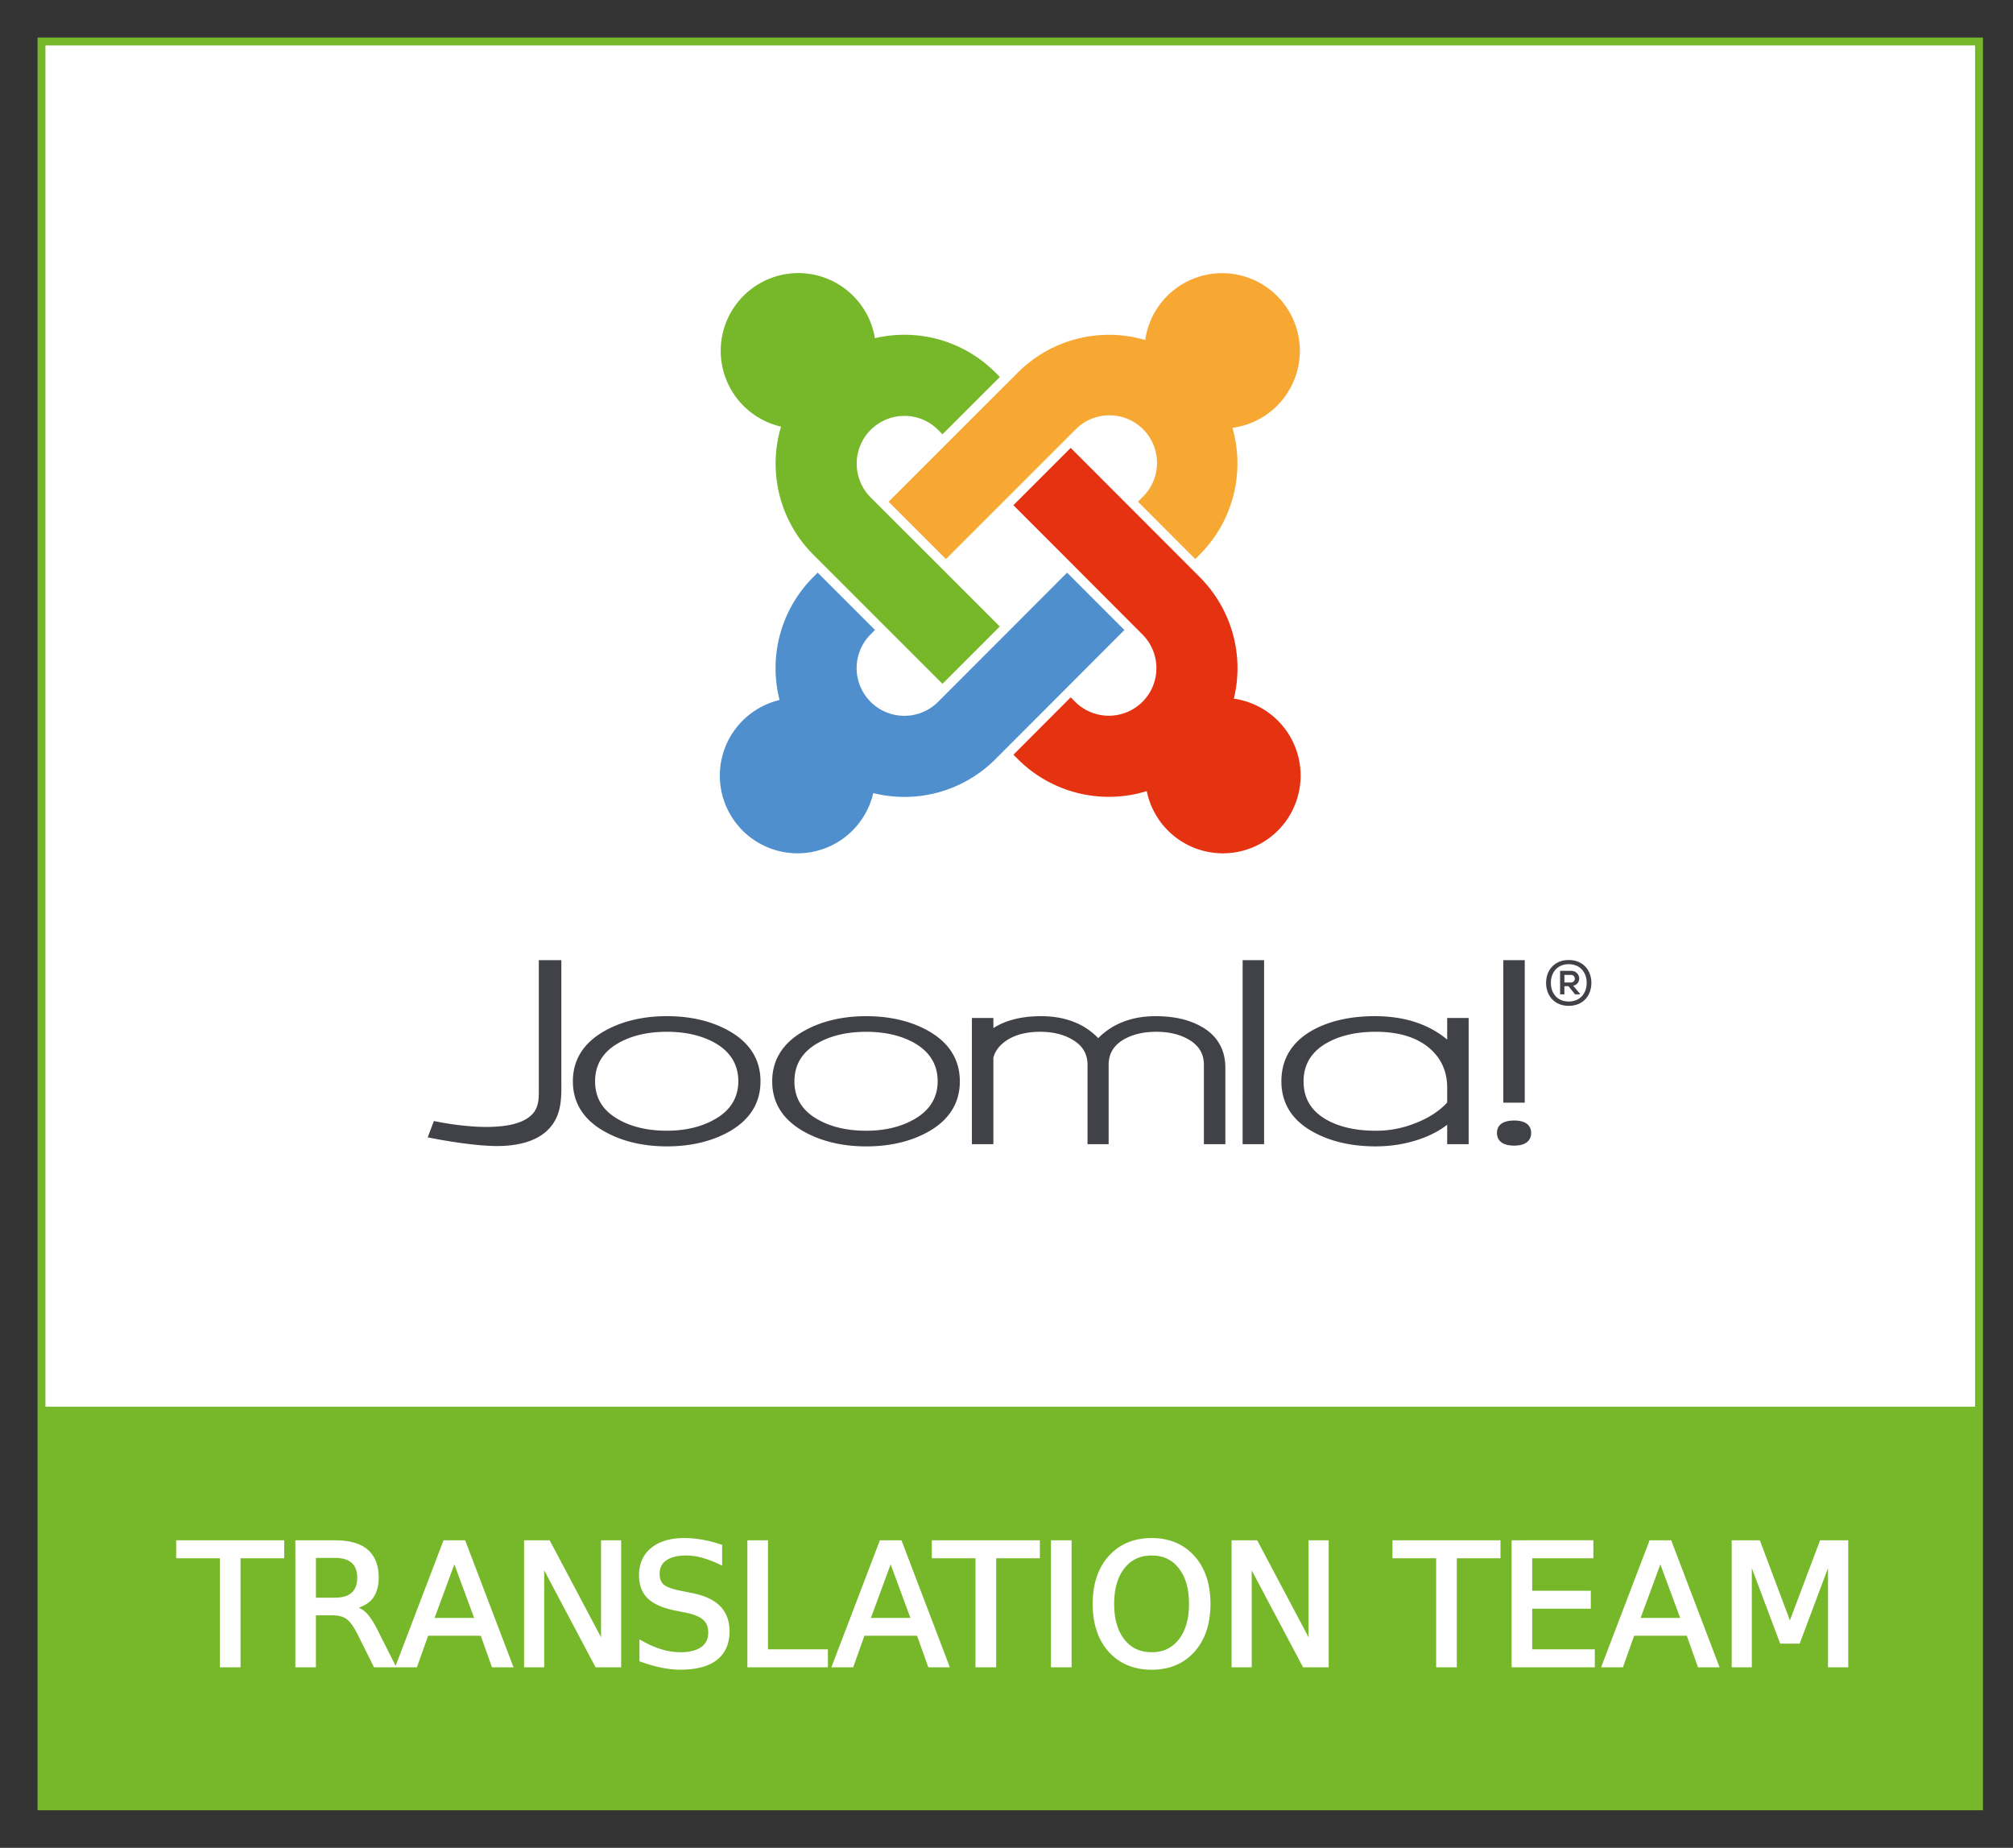 <?xml version="1.0" encoding="UTF-8" standalone="no"?>
<svg
		version="1.1"
		id="svg1774"
		sodipodi:docname="joomla-translation-team.svg"
		width="134"
		height="123"
		viewBox="0 0 134 123"
		inkscape:version="1.1 (c68e22c387, 2021-05-23)"
		xmlns:inkscape="http://www.inkscape.org/namespaces/inkscape"
		xmlns:sodipodi="http://sodipodi.sourceforge.net/DTD/sodipodi-0.dtd"
		xmlns="http://www.w3.org/2000/svg"
		xmlns:svg="http://www.w3.org/2000/svg">
  <rect x="0" y="0" width="134" height="123" fill="#333333" stroke="none"/>
  <defs
		id="defs1778" />
  <sodipodi:namedview
		id="namedview1776"
		pagecolor="#ffffff"
		bordercolor="#666666"
		borderopacity="1.0"
		inkscape:pageshadow="2"
		inkscape:pageopacity="0.0"
		inkscape:pagecheckerboard="0"
		showgrid="false"
		lock-margins="false"
		fit-margin-top="2.5"
		fit-margin-left="2.5"
		fit-margin-right="2.5"
		fit-margin-bottom="3"
		inkscape:zoom="3.1958436"
		inkscape:cx="55.071531"
		inkscape:cy="1.4080789"
		inkscape:window-width="1866"
		inkscape:window-height="1048"
		inkscape:window-x="54"
		inkscape:window-y="0"
		inkscape:window-maximized="1"
		inkscape:current-layer="svg1774" />
  <path
		style="fill:#76b82a;stroke-width:0.995"
		d="m 2.5,2.5 v 118 H 132 V 2.5 Z"
		id="path1758" />
  <path
		style="fill:#ffffff;stroke-width:0.995"
		d="M 3.024,3.024 H 131.477 V 93.636 H 3.024 Z"
		id="path1760" />
  <path
		style="fill:#414248;stroke-width:0.995"
		d="m 35.868,63.912 v 8.455 c 0,0.747 0.043,1.445 -0.622,1.971 -0.632,0.502 -1.684,0.67 -2.81,0.677 -1.728,0.009 -3.553,-0.396 -3.553,-0.396 l -0.41,1.089 c 0,0 2.559,0.535 4.421,0.576 1.577,0.034 2.927,-0.327 3.698,-1.2 0.621,-0.713 0.799,-1.51 0.776,-2.887 v -8.286 h -1.5 m 11.707,10.598 c -0.882,0.503 -1.953,0.757 -3.181,0.757 -1.257,0 -2.338,-0.249 -3.208,-0.74 -1.058,-0.593 -1.572,-1.429 -1.572,-2.553 0,-1.109 0.529,-1.968 1.572,-2.552 0.87,-0.492 1.951,-0.741 3.208,-0.741 1.246,0 2.322,0.249 3.198,0.741 1.033,0.589 1.556,1.447 1.556,2.552 0,1.093 -0.528,1.947 -1.573,2.537 m 0.881,-5.93 c -1.144,-0.625 -2.511,-0.94 -4.063,-0.94 -1.542,0 -2.91,0.315 -4.063,0.939 -1.456,0.792 -2.195,1.936 -2.195,3.399 0,1.463 0.738,2.603 2.195,3.39 1.154,0.624 2.519,0.94 4.063,0.94 1.548,0 2.911,-0.313 4.054,-0.932 1.444,-0.786 2.178,-1.929 2.178,-3.398 0,-1.466 -0.73,-2.61 -2.169,-3.398 m 12.388,5.93 c -0.882,0.503 -1.952,0.757 -3.182,0.757 -1.257,0 -2.336,-0.249 -3.207,-0.74 -1.058,-0.593 -1.572,-1.429 -1.572,-2.553 0,-1.109 0.528,-1.968 1.572,-2.552 0.871,-0.492 1.951,-0.741 3.207,-0.741 1.247,0 2.322,0.249 3.199,0.741 1.033,0.589 1.557,1.447 1.557,2.552 0,1.093 -0.53,1.947 -1.574,2.537 m 0.882,-5.93 c -1.144,-0.625 -2.512,-0.94 -4.065,-0.94 -1.542,0 -2.908,0.315 -4.062,0.939 -1.456,0.792 -2.195,1.936 -2.195,3.399 0,1.463 0.739,2.603 2.195,3.39 1.154,0.624 2.52,0.94 4.062,0.94 1.548,0 2.912,-0.313 4.054,-0.932 1.445,-0.786 2.179,-1.929 2.179,-3.398 0,-1.467 -0.73,-2.61 -2.169,-3.398 m 18.306,-0.211 c -0.816,-0.484 -1.86,-0.729 -3.104,-0.729 -1.582,0 -2.865,0.498 -3.823,1.463 -0.925,-0.966 -2.203,-1.463 -3.81,-1.463 -1.297,0 -2.355,0.273 -3.168,0.793 v -0.674 h -1.429 v 8.401 h 1.429 v -5.749 c 0.096,-0.414 0.37,-0.795 0.811,-1.11 0.587,-0.412 1.36,-0.622 2.302,-0.622 0.832,0 1.548,0.172 2.127,0.51 0.691,0.394 1.028,0.949 1.028,1.692 v 5.279 h 1.405 v -5.279 c 0,-0.745 0.334,-1.302 1.023,-1.701 0.587,-0.332 1.31,-0.501 2.152,-0.501 0.84,0 1.562,0.172 2.144,0.51 0.687,0.394 1.022,0.949 1.022,1.692 v 5.279 h 1.429 v -5.083 c 0,-1.196 -0.517,-2.108 -1.536,-2.71 m 2.685,7.794 h 1.429 V 63.911 h -1.428 z m 17.353,-2.764 h 1.428 v -9.487 h -1.428 z M 86.775,71.973 c 0,-1.114 0.527,-1.975 1.569,-2.561 0.872,-0.485 1.958,-0.732 3.223,-0.732 1.565,0 2.788,0.382 3.639,1.137 0.749,0.665 1.129,1.532 1.129,2.575 V 73.388 c -0.6,0.662 -1.475,1.185 -2.604,1.55 a 6.938,6.943 0 0 1 -2.164,0.329 c -1.287,0 -2.376,-0.241 -3.232,-0.715 -1.049,-0.587 -1.56,-1.432 -1.56,-2.578 m 9.56,-4.213 v 1.439 c -1.224,-1.025 -2.837,-1.559 -4.815,-1.559 -1.601,0 -2.977,0.306 -4.089,0.906 -1.416,0.771 -2.132,1.926 -2.132,3.431 0,1.485 0.733,2.632 2.183,3.407 1.139,0.611 2.514,0.923 4.089,0.923 0.789,0 1.554,-0.095 2.27,-0.279 1.01,-0.261 1.843,-0.653 2.494,-1.161 v 1.294 h 1.429 v -8.402 h -1.429 m 4.456,6.829 c -0.995,0 -1.142,0.516 -1.142,0.822 0,0.317 0.148,0.847 1.142,0.847 0.986,0 1.134,-0.531 1.134,-0.846 0,-0.309 -0.148,-0.824 -1.134,-0.824 m 3.777,-9.693 c 0.355,0 0.351,0.505 -0.008,0.505 h -0.422 v -0.505 z m 0.146,0.719 c 0.597,-0.102 0.534,-0.991 -0.146,-0.991 h -0.717 v 1.567 h 0.287 v -0.545 h 0.273 l 0.435,0.545 h 0.316 v -0.059 L 104.715,65.608 Z m -1.477,-0.192 c 0,0.693 0.43,1.244 1.189,1.244 0.76,0 1.195,-0.552 1.195,-1.24 0,-0.694 -0.435,-1.244 -1.194,-1.244 -0.76,0 -1.19,0.551 -1.19,1.248 z m 2.696,0.008 c 0,0.826 -0.537,1.524 -1.507,1.524 -0.964,0 -1.507,-0.697 -1.507,-1.524 0,-0.831 0.543,-1.525 1.507,-1.525 0.969,0 1.508,0.694 1.508,1.525"
		id="path1762" />
  <path
		style="fill:#76b82a;stroke-width:0.995"
		d="m 54.883,37.665 -0.743,-0.743 a 8.562,8.568 0 0 1 -2.147,-8.524 5.173,5.176 0 0 1 1.145,-10.221 5.175,5.177 0 0 1 5.103,4.335 8.562,8.568 0 0 1 8.019,2.283 l 0.298,0.299 -3.818,3.815 -0.295,-0.297 a 3.172,3.174 0 0 0 -4.485,9.97e-4 3.178,3.18 0 0 0 -0.007,4.493 l 0.746,0.746 3.817,3.813 4.037,4.039 -3.813,3.817 -4.041,-4.038 z"
		id="path1764" />
  <path
		style="fill:#f7a833;stroke-width:0.995"
		d="m 59.152,33.398 4.04,-4.039 3.817,-3.815 0.746,-0.743 a 8.563,8.566 0 0 1 8.479,-2.166 5.173,5.176 0 0 1 10.295,0.715 5.173,5.177 0 0 1 -4.491,5.129 8.569,8.572 0 0 1 -2.176,8.436 l -0.296,0.299 -3.814,-3.819 0.294,-0.296 a 3.168,3.169 0 1 0 -4.48,-4.48 l -0.744,0.744 -3.817,3.816 -4.037,4.035 z"
		id="path1766" />
  <path
		style="fill:#e53312;stroke-width:0.995"
		d="m 76.336,52.66 a 8.563,8.567 0 0 1 -8.581,-2.13 l -0.293,-0.292 3.812,-3.819 0.293,0.294 a 3.174,3.176 0 0 0 4.487,0 3.168,3.169 0 0 0 -0.006,-4.482 l -0.746,-0.747 -3.814,-3.821 -4.03,-4.034 3.816,-3.815 4.027,4.032 3.813,3.817 0.749,0.753 a 8.562,8.565 0 0 1 2.27,8.09 5.171,5.173 0 0 1 -0.727,10.295 5.172,5.174 0 0 1 -5.07,-4.141"
		id="path1768" />
  <path
		style="fill:#4f8fcd;stroke-width:0.995"
		d="m 74.848,41.937 -4.025,4.032 -3.814,3.819 -0.748,0.748 a 8.561,8.567 0 0 1 -8.131,2.255 5.173,5.176 0 0 1 -10.213,-1.16 5.173,5.177 0 0 1 3.978,-5.035 8.562,8.565 0 0 1 2.243,-8.184 l 0.291,-0.293 3.817,3.816 -0.293,0.294 a 3.17,3.172 0 0 0 0,4.487 3.177,3.179 0 0 0 4.491,0.005 l 0.746,-0.748 3.815,-3.817 4.029,-4.037 z"
		id="path1770" />
  <path
		style="fill:#ffffff;stroke-width:0.995"
		d="m 45.544,102.38 c -0.915,0 -1.652,0.215 -2.194,0.656 h -0.002 c -0.537,0.44 -0.811,1.058 -0.811,1.814 0,0.651 0.197,1.183 0.595,1.561 0.397,0.378 1.02,0.64 1.86,0.806 l 0.673,0.133 c 0.55,0.111 0.933,0.278 1.149,0.478 0.22,0.2 0.33,0.471 0.33,0.846 0,0.428 -0.148,0.732 -0.461,0.959 -0.312,0.226 -0.772,0.347 -1.388,0.347 a 4.337,4.34 0 0 1 -1.236,-0.186 6.348,6.352 0 0 1 -1.294,-0.56 l -0.197,-0.11 v 1.459 l 0.088,0.031 c 0.474,0.174 0.931,0.306 1.374,0.394 0.447,0.09 0.868,0.134 1.265,0.134 1.045,0 1.853,-0.207 2.416,-0.642 0.567,-0.434 0.853,-1.085 0.853,-1.908 0,-0.692 -0.211,-1.263 -0.632,-1.684 -0.418,-0.424 -1.052,-0.71 -1.893,-0.871 h -0.002 l -0.669,-0.138 c -0.596,-0.111 -0.993,-0.261 -1.178,-0.414 l -0.002,-0.002 c -0.182,-0.159 -0.276,-0.386 -0.276,-0.721 0,-0.398 0.139,-0.679 0.434,-0.891 0.298,-0.211 0.736,-0.329 1.321,-0.329 0.335,0 0.682,0.048 1.046,0.144 0.364,0.097 0.754,0.243 1.168,0.441 l 0.189,0.092 v -1.384 l -0.09,-0.032 a 8.595,8.601 0 0 0 -1.242,-0.317 6.968,6.973 0 0 0 -1.198,-0.108 z m 31.118,0 c -1.181,0 -2.146,0.403 -2.861,1.202 -0.712,0.796 -1.064,1.865 -1.064,3.184 0,1.318 0.352,2.387 1.064,3.183 0.715,0.795 1.68,1.196 2.861,1.196 1.178,0 2.141,-0.4 2.853,-1.196 0.711,-0.799 1.063,-1.869 1.063,-3.183 0,-1.319 -0.351,-2.387 -1.063,-3.184 -0.711,-0.798 -1.675,-1.202 -2.853,-1.202 z m -64.935,0.148 v 1.198 h 2.908 v 7.258 h 1.376 v -7.257 h 2.908 v -1.199 z m 7.932,0 v 8.456 h 1.37 v -3.461 h 1.077 c 0.421,0 0.736,0.086 0.96,0.244 v 0.002 c 0.222,0.155 0.482,0.503 0.749,1.042 l 1.082,2.174 h 2.855 l 0.746,-2.102 h 3.505 l 0.746,2.102 h 1.436 l -3.222,-8.457 h -1.436 l -0.034,0.086 -3.158,8.274 -1.173,-2.331 c -0.229,-0.468 -0.461,-0.836 -0.697,-1.112 -0.179,-0.213 -0.378,-0.324 -0.577,-0.428 0.374,-0.147 0.719,-0.329 0.935,-0.635 0.259,-0.366 0.386,-0.823 0.386,-1.36 0,-0.816 -0.245,-1.454 -0.738,-1.875 -0.494,-0.42 -1.225,-0.617 -2.179,-0.617 z m 15.227,0 v 8.456 h 1.339 v -6.455 l 3.421,6.455 h 1.702 v -8.456 h -1.339 v 6.455 l -3.42,-6.455 z m 14.865,0 v 8.456 h 5.359 v -1.196 H 51.123 v -7.26 z m 8.818,0 -0.03,0.086 -3.196,8.37 h 1.452 l 0.746,-2.101 h 3.506 l 0.747,2.101 h 1.435 l -3.221,-8.456 z m 3.46,0 v 1.198 h 2.905 v 7.258 h 1.379 v -7.257 h 2.908 v -1.199 z m 7.932,0 v 8.456 h 1.371 v -8.456 z m 12.023,0 v 8.456 h 1.339 v -6.454 l 3.419,6.454 h 1.705 v -8.456 h -1.34 v 6.455 l -3.42,-6.455 z m 10.708,0 v 1.198 h 2.908 v 7.258 h 1.376 v -7.257 h 2.908 v -1.199 z m 7.932,0 v 8.456 h 5.539 v -1.196 h -4.168 v -2.705 h 3.9 v -1.196 h -3.9 v -2.162 h 4.072 v -1.198 z m 9.185,0 -0.033,0.086 -3.195,8.37 h 1.453 l 0.745,-2.101 h 3.506 l 0.746,2.101 h 1.438 l -3.223,-8.456 z m 5.466,0 v 8.456 h 1.339 v -6.601 l 1.89,5.026 h 1.293 l 1.89,-5.026 v 6.601 h 1.345 v -8.456 h -1.873 l -2.01,5.333 -2.001,-5.333 z m -38.612,1.015 c 0.772,0 1.36,0.279 1.806,0.849 0.449,0.57 0.68,1.357 0.68,2.372 0,1.011 -0.232,1.795 -0.68,2.366 -0.446,0.57 -1.035,0.849 -1.806,0.849 -0.772,0 -1.363,-0.278 -1.816,-0.849 -0.449,-0.571 -0.68,-1.355 -0.68,-2.366 0,-1.015 0.233,-1.8 0.68,-2.37 0.454,-0.571 1.045,-0.852 1.816,-0.852 z m -55.633,0.159 h 1.263 c 0.514,0 0.879,0.117 1.118,0.333 l 0.002,0.002 c 0.242,0.213 0.365,0.528 0.365,0.983 0,0.454 -0.123,0.772 -0.367,0.994 -0.239,0.216 -0.604,0.335 -1.118,0.335 h -1.263 z m 9.215,0.429 1.318,3.566 h -2.633 z m 29.042,0 1.318,3.566 h -2.631 z m 51.238,0.002 1.32,3.564 h -2.633 z"
		id="path1772" />
</svg>
